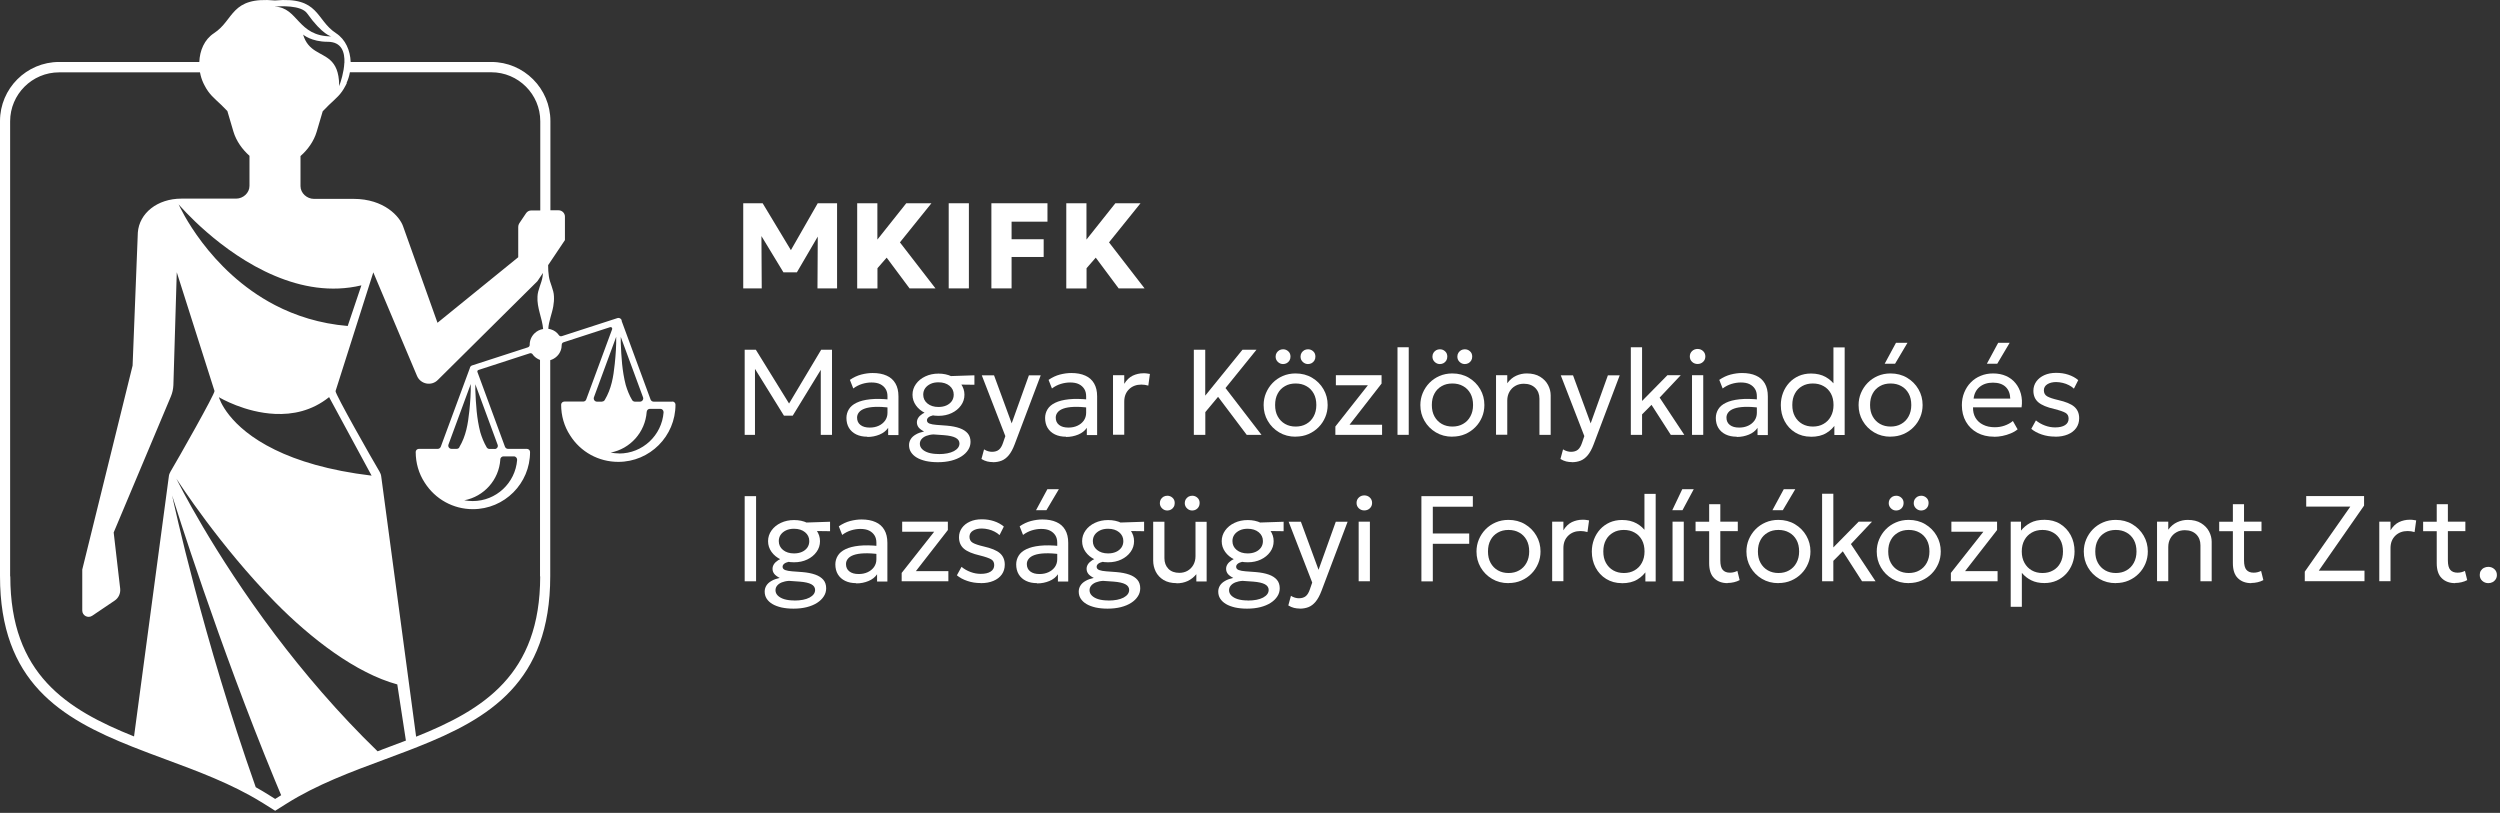 <svg width="652" height="212" viewBox="0 0 652 212" fill="none" xmlns="http://www.w3.org/2000/svg">
<rect x="0" y="0" width="652" height="212" fill="#333333" stroke="none"/>
<path d="M193.836 75.213V53.01H198.902L207.338 67.019H205.246L213.263 53.01H218.307V75.213H213.197L213.285 59.728L214.232 60.059L207.823 71.028H204.321L197.669 60.059L198.572 59.728L198.66 75.213H193.836Z" fill="white"/>
<path d="M223.555 75.213V53.01H228.819V62.482L236.352 53.01H242.916L234.7 63.209L243.973 75.213H237.211L231.242 67.195L228.841 69.949V75.235H223.577L223.555 75.213Z" fill="white"/>
<path d="M247.422 75.213V53.01H252.686V75.213H247.422Z" fill="white"/>
<path d="M258.555 75.213V53.01H273.18V57.812H263.819V62.394H272.189V67.019H263.819V75.213H258.555Z" fill="white"/>
<path d="M278.086 75.213V53.01H283.35V62.482L290.883 53.01H297.447L289.231 63.209L298.504 75.213H291.742L285.773 67.195L283.372 69.949V75.235H278.108L278.086 75.213Z" fill="white"/>
<path d="M194.211 113.406V91.204H197.118L206.37 106.182H205.224L214.167 91.204H216.986V113.406H214.057V95.257L214.673 95.455L206.744 108.406H204.453L196.436 95.455L196.898 95.257V113.406H194.211Z" fill="white"/>
<path d="M226.169 113.892C225.067 113.892 224.12 113.693 223.305 113.297C222.49 112.9 221.851 112.328 221.411 111.601C220.97 110.874 220.75 109.993 220.75 109.002C220.75 108.187 220.97 107.416 221.389 106.733C221.807 106.05 222.468 105.477 223.393 105.037C224.296 104.596 225.486 104.288 226.939 104.134C228.393 103.98 230.133 104.002 232.182 104.222L232.27 106.358C230.684 106.138 229.34 106.072 228.217 106.116C227.116 106.16 226.213 106.314 225.53 106.557C224.847 106.799 224.34 107.129 224.01 107.548C223.68 107.966 223.525 108.407 223.525 108.914C223.525 109.729 223.812 110.367 224.406 110.83C225.001 111.292 225.794 111.513 226.829 111.513C227.71 111.513 228.481 111.358 229.186 111.028C229.891 110.698 230.42 110.257 230.838 109.684C231.235 109.112 231.455 108.429 231.455 107.68V103.341C231.455 102.614 231.301 101.975 230.97 101.447C230.64 100.918 230.177 100.499 229.561 100.191C228.944 99.883 228.173 99.751 227.27 99.751C226.455 99.751 225.64 99.883 224.847 100.125C224.054 100.367 223.261 100.764 222.534 101.314L221.653 99.068C222.622 98.407 223.613 97.944 224.627 97.68C225.662 97.416 226.631 97.284 227.578 97.284C229.01 97.284 230.221 97.504 231.235 97.966C232.248 98.407 232.997 99.09 233.525 99.993C234.054 100.896 234.318 102.019 234.318 103.363V113.473H231.631V111.579C231.102 112.35 230.354 112.944 229.384 113.341C228.415 113.737 227.38 113.958 226.213 113.958L226.169 113.892Z" fill="white"/>
<path d="M244.589 120.543C243.422 120.543 242.386 120.433 241.461 120.235C240.536 120.014 239.743 119.728 239.083 119.332C238.422 118.935 237.937 118.473 237.585 117.922C237.232 117.371 237.078 116.755 237.078 116.072C237.078 115.521 237.232 114.992 237.519 114.53C237.805 114.067 238.246 113.649 238.84 113.318C239.413 112.966 240.14 112.724 240.999 112.525C240.382 112.217 239.897 111.865 239.589 111.49C239.281 111.094 239.127 110.653 239.127 110.147C239.127 109.706 239.259 109.31 239.501 108.935C239.743 108.561 240.118 108.23 240.58 107.922C241.043 107.614 241.594 107.371 242.232 107.173C242.871 106.975 243.576 106.843 244.347 106.799L245.052 108.164C244.369 108.164 243.796 108.23 243.29 108.34C242.805 108.451 242.409 108.627 242.144 108.847C241.88 109.067 241.748 109.332 241.748 109.618C241.748 110.014 241.968 110.301 242.431 110.477C242.871 110.631 243.488 110.763 244.237 110.807L246.902 111.006C248.223 111.116 249.347 111.336 250.272 111.666C251.197 111.997 251.902 112.459 252.386 113.032C252.871 113.605 253.113 114.354 253.113 115.235C253.113 115.984 252.915 116.688 252.497 117.327C252.078 117.988 251.505 118.539 250.757 119.023C250.008 119.508 249.105 119.882 248.069 120.147C247.034 120.411 245.867 120.543 244.589 120.543ZM244.743 108.451C243.466 108.451 242.32 108.208 241.307 107.724C240.294 107.239 239.479 106.578 238.884 105.741C238.29 104.904 237.981 103.979 237.981 102.944C237.981 101.909 238.29 100.984 238.884 100.147C239.479 99.31 240.294 98.649 241.329 98.164C242.364 97.68 243.488 97.437 244.765 97.437C246.043 97.437 247.188 97.68 248.201 98.164C249.215 98.649 250.03 99.31 250.624 100.147C251.219 100.984 251.527 101.909 251.527 102.944C251.527 103.979 251.219 104.926 250.624 105.741C250.03 106.578 249.215 107.239 248.201 107.724C247.188 108.208 246.043 108.451 244.765 108.451H244.743ZM244.809 118.429C246.483 118.429 247.805 118.164 248.774 117.658C249.743 117.129 250.228 116.468 250.228 115.653C250.228 115.036 249.898 114.53 249.237 114.177C248.576 113.825 247.585 113.605 246.241 113.495L243.422 113.296C242.673 113.34 242.056 113.495 241.527 113.693C240.999 113.913 240.602 114.199 240.316 114.552C240.03 114.904 239.897 115.301 239.897 115.741C239.897 116.27 240.096 116.733 240.492 117.129C240.889 117.525 241.461 117.856 242.188 118.076C242.915 118.296 243.796 118.407 244.809 118.407V118.429ZM244.743 106.138C245.536 106.138 246.219 106.006 246.814 105.741C247.409 105.477 247.871 105.103 248.223 104.618C248.554 104.133 248.73 103.583 248.73 102.922C248.73 101.975 248.356 101.204 247.629 100.609C246.902 100.014 245.933 99.706 244.743 99.706C243.972 99.706 243.268 99.838 242.673 100.125C242.078 100.411 241.616 100.785 241.285 101.248C240.955 101.711 240.779 102.283 240.779 102.922C240.779 103.869 241.153 104.64 241.88 105.235C242.607 105.829 243.576 106.138 244.743 106.138ZM247.188 100.257L246.109 98.142L254.127 97.878V100.345L247.188 100.257Z" fill="white"/>
<path d="M258.957 120.521C258.45 120.521 257.943 120.455 257.459 120.345C256.952 120.213 256.468 120.015 255.961 119.706L256.644 117.195C256.974 117.416 257.327 117.57 257.701 117.68C258.075 117.79 258.428 117.834 258.714 117.834C259.485 117.834 260.102 117.636 260.542 117.262C260.983 116.887 261.313 116.292 261.578 115.521L262.194 113.737L256.049 97.878H259.243L263.846 110.411L268.34 97.878H271.424L264.617 115.896C264.155 117.129 263.626 118.077 263.075 118.737C262.525 119.398 261.886 119.883 261.203 120.147C260.52 120.411 259.772 120.543 258.957 120.543V120.521Z" fill="white"/>
<path d="M277.981 113.892C276.88 113.892 275.933 113.693 275.118 113.297C274.303 112.9 273.664 112.328 273.223 111.601C272.783 110.874 272.562 109.993 272.562 109.002C272.562 108.187 272.783 107.416 273.201 106.733C273.62 106.05 274.281 105.477 275.206 105.037C276.109 104.596 277.298 104.288 278.752 104.134C280.206 103.98 281.946 104.002 283.994 104.222L284.082 106.358C282.496 106.138 281.153 106.072 280.029 106.116C278.928 106.16 278.025 106.314 277.342 106.557C276.659 106.799 276.153 107.129 275.822 107.548C275.492 107.966 275.338 108.407 275.338 108.914C275.338 109.729 275.624 110.367 276.219 110.83C276.814 111.292 277.607 111.513 278.642 111.513C279.523 111.513 280.294 111.358 280.999 111.028C281.703 110.698 282.232 110.257 282.651 109.684C283.047 109.112 283.267 108.429 283.267 107.68V103.341C283.267 102.614 283.113 101.975 282.783 101.447C282.452 100.918 281.99 100.499 281.373 100.191C280.756 99.883 279.985 99.751 279.082 99.751C278.267 99.751 277.452 99.883 276.659 100.125C275.866 100.367 275.074 100.764 274.347 101.314L273.466 99.068C274.435 98.407 275.426 97.944 276.439 97.68C277.474 97.416 278.444 97.284 279.391 97.284C280.822 97.284 282.034 97.504 283.047 97.966C284.06 98.407 284.809 99.09 285.338 99.993C285.866 100.896 286.131 102.019 286.131 103.363V113.473H283.444V111.579C282.915 112.35 282.166 112.944 281.197 113.341C280.228 113.737 279.192 113.958 278.025 113.958L277.981 113.892Z" fill="white"/>
<path d="M290.273 113.407V97.856H293.203V100.103C293.82 99.089 294.569 98.385 295.428 97.966C296.287 97.57 297.212 97.349 298.181 97.349C298.489 97.349 298.776 97.349 299.062 97.393C299.348 97.437 299.635 97.459 299.899 97.525L299.48 100.565C299.194 100.477 298.886 100.411 298.577 100.367C298.269 100.323 297.961 100.301 297.674 100.301C296.375 100.301 295.295 100.697 294.458 101.512C293.621 102.327 293.203 103.407 293.203 104.75V113.384H290.273V113.407Z" fill="white"/>
<path d="M311.352 113.406V91.204H314.325V103.186L324.039 91.204H327.695L319.611 101.204L328.995 113.406H325.14L317.673 103.494L314.347 107.481V113.406H311.374H311.352Z" fill="white"/>
<path d="M337.903 113.891C336.295 113.891 334.863 113.517 333.608 112.768C332.352 112.019 331.361 111.028 330.634 109.772C329.907 108.517 329.555 107.151 329.555 105.653C329.555 104.552 329.753 103.495 330.171 102.504C330.59 101.513 331.163 100.631 331.911 99.861C332.66 99.09 333.541 98.495 334.555 98.054C335.568 97.614 336.691 97.394 337.881 97.394C339.489 97.394 340.942 97.768 342.198 98.517C343.453 99.266 344.445 100.257 345.171 101.512C345.898 102.768 346.251 104.134 346.251 105.631C346.251 106.733 346.052 107.79 345.634 108.781C345.215 109.772 344.643 110.653 343.894 111.402C343.145 112.173 342.264 112.768 341.251 113.209C340.238 113.649 339.114 113.869 337.903 113.869V113.891ZM337.903 111.248C338.938 111.248 339.885 111.028 340.678 110.565C341.493 110.103 342.132 109.464 342.594 108.605C343.057 107.768 343.299 106.777 343.299 105.631C343.299 104.486 343.079 103.473 342.616 102.636C342.154 101.799 341.515 101.138 340.7 100.698C339.885 100.235 338.96 100.015 337.903 100.015C336.845 100.015 335.92 100.235 335.127 100.698C334.312 101.16 333.674 101.799 333.233 102.636C332.771 103.473 332.55 104.464 332.55 105.631C332.55 106.799 332.771 107.768 333.233 108.605C333.696 109.442 334.334 110.103 335.149 110.565C335.964 111.028 336.889 111.248 337.925 111.248H337.903ZM334.643 94.949C334.114 94.949 333.674 94.772 333.277 94.398C332.881 94.023 332.682 93.561 332.682 93.01C332.682 92.636 332.771 92.305 332.947 92.019C333.123 91.733 333.365 91.513 333.652 91.336C333.938 91.182 334.268 91.094 334.621 91.094C335.149 91.094 335.612 91.27 335.986 91.623C336.383 91.975 336.559 92.438 336.559 93.01C336.559 93.385 336.471 93.737 336.295 94.023C336.119 94.31 335.876 94.552 335.59 94.706C335.304 94.861 334.973 94.949 334.621 94.949H334.643ZM341.141 94.949C340.634 94.949 340.171 94.772 339.775 94.398C339.378 94.023 339.18 93.561 339.18 93.01C339.18 92.636 339.268 92.305 339.445 92.019C339.621 91.733 339.863 91.513 340.149 91.336C340.436 91.182 340.766 91.094 341.119 91.094C341.647 91.094 342.11 91.27 342.484 91.623C342.881 91.975 343.057 92.438 343.057 93.01C343.057 93.385 342.969 93.737 342.793 94.023C342.616 94.31 342.374 94.552 342.088 94.706C341.801 94.861 341.471 94.949 341.119 94.949H341.141Z" fill="white"/>
<path d="M348.264 113.406V111.226L356.744 100.477H348.396V97.856H360.313V100.036L351.965 110.763H360.445V113.406H348.242H348.264Z" fill="white"/>
<path d="M364.469 113.406V90.565H367.398V113.406H364.469Z" fill="white"/>
<path d="M378.778 113.891C377.17 113.891 375.738 113.517 374.483 112.768C373.227 112.019 372.236 111.028 371.509 109.772C370.782 108.517 370.43 107.151 370.43 105.653C370.43 104.552 370.628 103.495 371.046 102.504C371.465 101.513 372.038 100.631 372.786 99.861C373.535 99.09 374.416 98.495 375.43 98.054C376.443 97.614 377.566 97.394 378.756 97.394C380.364 97.394 381.817 97.768 383.073 98.517C384.328 99.266 385.32 100.257 386.046 101.512C386.773 102.768 387.126 104.134 387.126 105.631C387.126 106.733 386.927 107.79 386.509 108.781C386.09 109.772 385.518 110.653 384.769 111.402C384.02 112.173 383.139 112.768 382.126 113.209C381.113 113.649 379.989 113.869 378.778 113.869V113.891ZM378.778 111.248C379.813 111.248 380.76 111.028 381.553 110.565C382.368 110.103 383.007 109.464 383.469 108.605C383.932 107.768 384.174 106.777 384.174 105.631C384.174 104.486 383.954 103.473 383.491 102.636C383.029 101.799 382.39 101.138 381.575 100.698C380.76 100.235 379.835 100.015 378.778 100.015C377.72 100.015 376.795 100.235 376.002 100.698C375.187 101.16 374.549 101.799 374.108 102.636C373.646 103.473 373.425 104.464 373.425 105.631C373.425 106.799 373.646 107.768 374.108 108.605C374.571 109.442 375.209 110.103 376.024 110.565C376.839 111.028 377.764 111.248 378.8 111.248H378.778ZM375.54 94.949C375.011 94.949 374.571 94.772 374.174 94.398C373.778 94.023 373.579 93.561 373.579 93.01C373.579 92.636 373.668 92.305 373.844 92.019C374.02 91.733 374.262 91.513 374.549 91.336C374.835 91.182 375.165 91.094 375.518 91.094C376.046 91.094 376.509 91.27 376.883 91.623C377.28 91.975 377.456 92.438 377.456 93.01C377.456 93.385 377.368 93.737 377.192 94.023C377.016 94.31 376.773 94.552 376.487 94.706C376.201 94.861 375.87 94.949 375.518 94.949H375.54ZM382.038 94.949C381.531 94.949 381.068 94.772 380.672 94.398C380.275 94.023 380.077 93.561 380.077 93.01C380.077 92.636 380.165 92.305 380.342 92.019C380.518 91.733 380.76 91.513 381.046 91.336C381.333 91.182 381.663 91.094 382.016 91.094C382.544 91.094 383.007 91.27 383.381 91.623C383.778 91.975 383.954 92.438 383.954 93.01C383.954 93.385 383.866 93.737 383.69 94.023C383.513 94.31 383.271 94.552 382.985 94.706C382.698 94.861 382.368 94.949 382.016 94.949H382.038Z" fill="white"/>
<path d="M390.164 113.407V97.856H393.094V99.948C393.754 99.045 394.547 98.385 395.428 97.988C396.309 97.591 397.235 97.393 398.16 97.393C399.569 97.393 400.737 97.68 401.662 98.252C402.587 98.825 403.27 99.53 403.732 100.411C404.195 101.292 404.415 102.195 404.415 103.098V113.407H401.486V104.001C401.486 102.834 401.111 101.887 400.384 101.16C399.657 100.455 398.666 100.081 397.411 100.081C396.596 100.081 395.847 100.257 395.208 100.631C394.547 101.006 394.041 101.512 393.666 102.173C393.292 102.834 393.094 103.605 393.094 104.464V113.384H390.164V113.407Z" fill="white"/>
<path d="M409.957 120.521C409.45 120.521 408.943 120.455 408.459 120.345C407.952 120.213 407.468 120.015 406.961 119.706L407.644 117.195C407.974 117.416 408.327 117.57 408.701 117.68C409.075 117.79 409.428 117.834 409.714 117.834C410.485 117.834 411.102 117.636 411.542 117.262C411.983 116.887 412.313 116.292 412.578 115.521L413.194 113.737L407.049 97.878H410.243L414.846 110.411L419.34 97.878H422.424L415.617 115.896C415.155 117.129 414.626 118.077 414.075 118.737C413.525 119.398 412.886 119.883 412.203 120.147C411.52 120.411 410.772 120.543 409.957 120.543V120.521Z" fill="white"/>
<path d="M425.32 113.406V90.565H428.25V104.574L434.858 97.856H438.338L432.831 103.693L439.263 113.406H435.739L430.717 105.587L428.25 108.076V113.406H425.32Z" fill="white"/>
<path d="M442.73 94.927C442.179 94.927 441.694 94.75 441.298 94.376C440.901 94.001 440.703 93.539 440.703 92.966C440.703 92.394 440.901 91.931 441.298 91.556C441.694 91.182 442.179 91.006 442.73 91.006C443.28 91.006 443.765 91.182 444.161 91.556C444.558 91.931 444.756 92.394 444.756 92.966C444.756 93.539 444.558 94.001 444.161 94.376C443.765 94.75 443.28 94.927 442.73 94.927ZM441.276 113.407V97.856H444.205V113.407H441.276Z" fill="white"/>
<path d="M452.903 113.892C451.802 113.892 450.854 113.693 450.039 113.297C449.224 112.9 448.586 112.328 448.145 111.601C447.705 110.874 447.484 109.993 447.484 109.002C447.484 108.187 447.705 107.416 448.123 106.733C448.542 106.05 449.202 105.477 450.128 105.037C451.031 104.596 452.22 104.288 453.674 104.134C455.128 103.98 456.868 104.002 458.916 104.222L459.004 106.358C457.418 106.138 456.075 106.072 454.951 106.116C453.85 106.16 452.947 106.314 452.264 106.557C451.581 106.799 451.075 107.129 450.744 107.548C450.414 107.966 450.26 108.407 450.26 108.914C450.26 109.729 450.546 110.367 451.141 110.83C451.735 111.292 452.528 111.513 453.564 111.513C454.445 111.513 455.216 111.358 455.921 111.028C456.625 110.698 457.154 110.257 457.572 109.684C457.969 109.112 458.189 108.429 458.189 107.68V103.341C458.189 102.614 458.035 101.975 457.705 101.447C457.374 100.918 456.912 100.499 456.295 100.191C455.678 99.883 454.907 99.751 454.004 99.751C453.189 99.751 452.374 99.883 451.581 100.125C450.788 100.367 449.995 100.764 449.269 101.314L448.387 99.068C449.357 98.407 450.348 97.944 451.361 97.68C452.396 97.416 453.365 97.284 454.313 97.284C455.744 97.284 456.956 97.504 457.969 97.966C458.982 98.407 459.731 99.09 460.26 99.993C460.788 100.896 461.053 102.019 461.053 103.363V113.473H458.365V111.579C457.837 112.35 457.088 112.944 456.119 113.341C455.15 113.737 454.114 113.958 452.947 113.958L452.903 113.892Z" fill="white"/>
<path d="M472.257 113.891C470.715 113.891 469.371 113.516 468.182 112.79C466.993 112.063 466.089 111.072 465.429 109.838C464.768 108.605 464.438 107.195 464.438 105.653C464.438 104.508 464.636 103.45 465.01 102.459C465.385 101.468 465.935 100.587 466.618 99.838C467.301 99.089 468.138 98.495 469.107 98.054C470.076 97.635 471.134 97.415 472.301 97.415C473.799 97.415 475.076 97.724 476.134 98.318C477.191 98.913 478.072 99.728 478.755 100.741L478.16 101.402V90.609H481.089V113.45H478.402V109.794L478.821 110.455C478.226 111.446 477.389 112.283 476.332 112.922C475.275 113.583 473.909 113.913 472.257 113.913V113.891ZM472.786 111.248C473.821 111.248 474.768 111.028 475.561 110.565C476.376 110.102 477.015 109.464 477.477 108.605C477.94 107.768 478.182 106.776 478.182 105.631C478.182 104.486 477.962 103.472 477.499 102.635C477.037 101.798 476.398 101.138 475.583 100.697C474.768 100.235 473.843 100.014 472.786 100.014C471.728 100.014 470.803 100.235 470.01 100.697C469.195 101.16 468.556 101.798 468.116 102.635C467.653 103.472 467.433 104.464 467.433 105.631C467.433 106.798 467.653 107.768 468.116 108.605C468.578 109.442 469.217 110.102 470.032 110.565C470.847 111.028 471.772 111.248 472.808 111.248H472.786Z" fill="white"/>
<path d="M493.067 113.891C491.459 113.891 490.027 113.517 488.772 112.768C487.516 112.019 486.525 111.028 485.798 109.772C485.071 108.517 484.719 107.151 484.719 105.653C484.719 104.552 484.917 103.495 485.335 102.504C485.754 101.512 486.327 100.631 487.076 99.861C487.824 99.09 488.706 98.495 489.719 98.054C490.732 97.614 491.855 97.394 493.045 97.394C494.653 97.394 496.106 97.768 497.362 98.517C498.617 99.266 499.609 100.257 500.335 101.512C501.062 102.768 501.415 104.134 501.415 105.631C501.415 106.733 501.217 107.79 500.798 108.781C500.38 109.772 499.807 110.653 499.058 111.402C498.309 112.173 497.428 112.768 496.415 113.209C495.402 113.649 494.278 113.869 493.067 113.869V113.891ZM493.067 111.248C494.102 111.248 495.049 111.028 495.842 110.565C496.657 110.103 497.296 109.464 497.758 108.605C498.221 107.768 498.463 106.777 498.463 105.631C498.463 104.486 498.243 103.473 497.78 102.636C497.318 101.799 496.679 101.138 495.864 100.698C495.049 100.235 494.124 100.015 493.067 100.015C492.009 100.015 491.084 100.235 490.291 100.698C489.476 101.16 488.838 101.799 488.397 102.636C487.935 103.473 487.714 104.464 487.714 105.631C487.714 106.799 487.935 107.768 488.397 108.605C488.86 109.442 489.498 110.103 490.313 110.565C491.128 111.028 492.054 111.248 493.089 111.248H493.067ZM491.525 94.861L494.476 89.398H497.472L494.234 94.861H491.525Z" fill="white"/>
<path d="M520.026 113.891C518.374 113.891 516.921 113.539 515.665 112.856C514.41 112.173 513.418 111.204 512.714 109.971C512.009 108.737 511.656 107.305 511.656 105.675C511.656 104.486 511.854 103.385 512.273 102.372C512.691 101.358 513.242 100.477 513.991 99.728C514.718 98.98 515.577 98.407 516.568 98.01C517.559 97.592 518.639 97.394 519.806 97.394C521.062 97.394 522.185 97.614 523.176 98.054C524.167 98.495 524.982 99.112 525.643 99.927C526.304 100.72 526.766 101.667 527.053 102.724C527.339 103.803 527.405 104.971 527.229 106.226H514.564C514.542 107.261 514.74 108.164 515.203 108.957C515.665 109.728 516.326 110.345 517.185 110.764C518.044 111.204 519.079 111.424 520.247 111.424C521.106 111.424 521.965 111.292 522.78 111.006C523.595 110.72 524.343 110.323 524.96 109.794L526.194 111.975C525.687 112.394 525.092 112.746 524.388 113.032C523.705 113.319 522.978 113.539 522.229 113.693C521.48 113.847 520.753 113.913 520.048 113.913L520.026 113.891ZM514.696 103.957H524.277C524.233 102.636 523.837 101.623 523.066 100.896C522.295 100.169 521.194 99.794 519.762 99.794C518.33 99.794 517.207 100.169 516.304 100.896C515.401 101.623 514.872 102.658 514.718 103.957H514.696ZM518.176 94.861L521.128 89.398H524.123L520.885 94.861H518.176Z" fill="white"/>
<path d="M535.969 113.869C534.736 113.869 533.59 113.693 532.489 113.319C531.388 112.944 530.485 112.46 529.758 111.843L530.969 109.64C531.652 110.213 532.445 110.654 533.326 110.984C534.207 111.314 535.088 111.469 535.991 111.469C537.093 111.469 537.952 111.27 538.568 110.874C539.185 110.477 539.494 109.905 539.494 109.178C539.494 108.495 539.229 107.988 538.701 107.68C538.172 107.372 537.181 107.019 535.749 106.667C533.855 106.226 532.467 105.654 531.608 104.927C530.749 104.2 530.308 103.187 530.308 101.909C530.308 101.006 530.573 100.191 531.079 99.486C531.586 98.781 532.291 98.231 533.172 97.834C534.053 97.438 535.066 97.24 536.234 97.24C537.401 97.24 538.436 97.394 539.427 97.724C540.419 98.055 541.278 98.517 542.005 99.134L540.881 101.358C540.507 101.006 540.066 100.698 539.582 100.455C539.075 100.191 538.546 99.993 537.974 99.861C537.401 99.728 536.828 99.64 536.256 99.64C535.309 99.64 534.538 99.839 533.943 100.213C533.348 100.588 533.04 101.116 533.04 101.799C533.04 102.482 533.326 103.032 533.899 103.363C534.471 103.693 535.441 104.024 536.784 104.332C538.723 104.773 540.132 105.345 540.969 106.072C541.806 106.799 542.247 107.79 542.247 109.068C542.247 110.059 541.982 110.896 541.476 111.623C540.947 112.35 540.242 112.9 539.295 113.297C538.348 113.693 537.269 113.891 536.035 113.891L535.969 113.869Z" fill="white"/>
<path d="M194.211 151.601V129.398H197.185V151.601H194.211Z" fill="white"/>
<path d="M206.941 158.737C205.773 158.737 204.738 158.626 203.813 158.428C202.888 158.208 202.095 157.922 201.434 157.525C200.773 157.129 200.289 156.666 199.936 156.115C199.584 155.565 199.43 154.948 199.43 154.265C199.43 153.715 199.584 153.186 199.87 152.723C200.157 152.261 200.597 151.842 201.192 151.512C201.764 151.159 202.491 150.917 203.35 150.719C202.734 150.411 202.249 150.058 201.941 149.684C201.632 149.287 201.478 148.847 201.478 148.34C201.478 147.9 201.61 147.503 201.853 147.129C202.095 146.754 202.469 146.424 202.932 146.115C203.394 145.807 203.945 145.565 204.584 145.367C205.223 145.168 205.927 145.036 206.698 144.992L207.403 146.358C206.72 146.358 206.148 146.424 205.641 146.534C205.157 146.644 204.76 146.82 204.496 147.041C204.231 147.261 204.099 147.525 204.099 147.811C204.099 148.208 204.32 148.494 204.782 148.671C205.223 148.825 205.839 148.957 206.588 149.001L209.253 149.199C210.575 149.309 211.698 149.53 212.624 149.86C213.549 150.19 214.253 150.653 214.738 151.226C215.223 151.798 215.465 152.547 215.465 153.428C215.465 154.177 215.267 154.882 214.848 155.521C214.43 156.182 213.857 156.732 213.108 157.217C212.359 157.701 211.456 158.076 210.421 158.34C209.386 158.604 208.218 158.737 206.941 158.737ZM207.073 146.644C205.795 146.644 204.65 146.402 203.637 145.917C202.624 145.433 201.809 144.772 201.214 143.935C200.619 143.098 200.311 142.173 200.311 141.137C200.311 140.102 200.619 139.177 201.214 138.34C201.809 137.503 202.624 136.842 203.659 136.358C204.694 135.873 205.817 135.631 207.095 135.631C208.372 135.631 209.518 135.873 210.531 136.358C211.544 136.842 212.359 137.503 212.954 138.34C213.549 139.177 213.857 140.102 213.857 141.137C213.857 142.173 213.549 143.12 212.954 143.935C212.359 144.772 211.544 145.433 210.531 145.917C209.518 146.402 208.372 146.644 207.095 146.644H207.073ZM207.161 156.622C208.835 156.622 210.157 156.358 211.126 155.851C212.095 155.322 212.579 154.662 212.579 153.847C212.579 153.23 212.249 152.723 211.588 152.371C210.927 152.019 209.936 151.798 208.593 151.688L205.773 151.49C205.024 151.534 204.408 151.688 203.879 151.886C203.35 152.107 202.954 152.393 202.668 152.745C202.381 153.098 202.249 153.494 202.249 153.935C202.249 154.463 202.447 154.926 202.844 155.322C203.24 155.719 203.813 156.049 204.54 156.27C205.267 156.49 206.148 156.6 207.161 156.6V156.622ZM207.073 144.331C207.866 144.331 208.549 144.199 209.143 143.935C209.738 143.67 210.201 143.296 210.553 142.811C210.883 142.327 211.06 141.776 211.06 141.115C211.06 140.168 210.685 139.397 209.958 138.803C209.231 138.208 208.262 137.9 207.073 137.9C206.302 137.9 205.597 138.032 205.002 138.318C204.408 138.604 203.945 138.979 203.615 139.441C203.284 139.904 203.108 140.477 203.108 141.115C203.108 142.063 203.483 142.833 204.209 143.428C204.936 144.023 205.905 144.331 207.073 144.331ZM209.54 138.45L208.461 136.336L216.478 136.071V138.538L209.54 138.45Z" fill="white"/>
<path d="M223.278 152.085C222.177 152.085 221.229 151.887 220.414 151.49C219.599 151.094 218.961 150.521 218.52 149.794C218.08 149.067 217.859 148.186 217.859 147.195C217.859 146.38 218.08 145.609 218.498 144.926C218.917 144.244 219.577 143.671 220.503 143.23C221.406 142.79 222.595 142.481 224.049 142.327C225.503 142.173 227.243 142.195 229.291 142.415L229.379 144.552C227.793 144.332 226.45 144.266 225.326 144.31C224.225 144.354 223.322 144.508 222.639 144.75C221.956 144.992 221.45 145.323 221.119 145.741C220.789 146.16 220.635 146.6 220.635 147.107C220.635 147.922 220.921 148.561 221.516 149.023C222.11 149.486 222.903 149.706 223.939 149.706C224.82 149.706 225.591 149.552 226.295 149.222C227 148.891 227.529 148.451 227.947 147.878C228.344 147.305 228.564 146.622 228.564 145.874V141.534C228.564 140.807 228.41 140.169 228.08 139.64C227.749 139.111 227.287 138.693 226.67 138.385C226.053 138.076 225.282 137.944 224.379 137.944C223.564 137.944 222.749 138.076 221.956 138.318C221.163 138.561 220.37 138.957 219.644 139.508L218.762 137.261C219.732 136.6 220.723 136.138 221.736 135.874C222.771 135.609 223.74 135.477 224.688 135.477C226.119 135.477 227.331 135.697 228.344 136.16C229.357 136.6 230.106 137.283 230.635 138.186C231.163 139.089 231.428 140.213 231.428 141.556V151.666H228.74V149.772C228.212 150.543 227.463 151.138 226.494 151.534C225.525 151.931 224.489 152.151 223.322 152.151L223.278 152.085Z" fill="white"/>
<path d="M235.155 151.601V149.42L243.635 138.671H235.287V136.05H247.203V138.231L238.855 148.957H247.335V151.601H235.133H235.155Z" fill="white"/>
<path d="M255.766 152.063C254.533 152.063 253.387 151.887 252.286 151.512C251.185 151.138 250.282 150.653 249.555 150.037L250.766 147.834C251.449 148.407 252.242 148.847 253.123 149.177C254.004 149.508 254.885 149.662 255.788 149.662C256.889 149.662 257.749 149.464 258.365 149.067C258.982 148.671 259.29 148.098 259.29 147.371C259.29 146.688 259.026 146.182 258.497 145.874C257.969 145.565 256.978 145.213 255.546 144.86C253.652 144.42 252.264 143.847 251.405 143.12C250.546 142.393 250.105 141.38 250.105 140.103C250.105 139.2 250.37 138.385 250.876 137.68C251.383 136.975 252.088 136.424 252.969 136.028C253.85 135.631 254.863 135.433 256.03 135.433C257.198 135.433 258.233 135.587 259.224 135.918C260.215 136.248 261.075 136.711 261.801 137.327L260.678 139.552C260.304 139.2 259.863 138.891 259.378 138.649C258.872 138.385 258.343 138.186 257.771 138.054C257.198 137.922 256.625 137.834 256.053 137.834C255.105 137.834 254.334 138.032 253.74 138.407C253.145 138.781 252.837 139.31 252.837 139.992C252.837 140.675 253.123 141.226 253.696 141.556C254.268 141.887 255.238 142.217 256.581 142.525C258.519 142.966 259.929 143.539 260.766 144.266C261.603 144.992 262.044 145.984 262.044 147.261C262.044 148.252 261.779 149.089 261.273 149.816C260.744 150.543 260.039 151.094 259.092 151.49C258.145 151.887 257.066 152.085 255.832 152.085L255.766 152.063Z" fill="white"/>
<path d="M270.442 152.085C269.341 152.085 268.393 151.887 267.579 151.49C266.764 151.094 266.125 150.521 265.684 149.794C265.244 149.067 265.023 148.186 265.023 147.195C265.023 146.38 265.244 145.609 265.662 144.926C266.081 144.243 266.741 143.671 267.667 143.23C268.57 142.79 269.759 142.481 271.213 142.327C272.667 142.173 274.407 142.195 276.455 142.415L276.543 144.552C274.957 144.332 273.614 144.265 272.49 144.309C271.389 144.354 270.486 144.508 269.803 144.75C269.12 144.992 268.614 145.323 268.283 145.741C267.953 146.16 267.799 146.6 267.799 147.107C267.799 147.922 268.085 148.561 268.68 149.023C269.275 149.486 270.067 149.706 271.103 149.706C271.984 149.706 272.755 149.552 273.46 149.221C274.164 148.891 274.693 148.45 275.112 147.878C275.508 147.305 275.728 146.622 275.728 145.873V141.534C275.728 140.807 275.574 140.169 275.244 139.64C274.913 139.111 274.451 138.693 273.834 138.384C273.217 138.076 272.446 137.944 271.543 137.944C270.728 137.944 269.913 138.076 269.12 138.318C268.327 138.561 267.534 138.957 266.808 139.508L265.927 137.261C266.896 136.6 267.887 136.138 268.9 135.873C269.935 135.609 270.905 135.477 271.852 135.477C273.283 135.477 274.495 135.697 275.508 136.16C276.521 136.6 277.27 137.283 277.799 138.186C278.327 139.089 278.592 140.213 278.592 141.556V151.666H275.905V149.772C275.376 150.543 274.627 151.138 273.658 151.534C272.689 151.931 271.653 152.151 270.486 152.151L270.442 152.085ZM270.2 133.054L273.151 127.591H276.147L272.909 133.054H270.2Z" fill="white"/>
<path d="M288.847 158.737C287.68 158.737 286.644 158.626 285.719 158.428C284.794 158.208 284.001 157.922 283.34 157.525C282.68 157.129 282.195 156.666 281.843 156.115C281.49 155.565 281.336 154.948 281.336 154.265C281.336 153.715 281.49 153.186 281.776 152.723C282.063 152.261 282.503 151.842 283.098 151.512C283.671 151.159 284.398 150.917 285.257 150.719C284.64 150.411 284.155 150.058 283.847 149.684C283.539 149.287 283.384 148.847 283.384 148.34C283.384 147.9 283.517 147.503 283.759 147.129C284.001 146.754 284.376 146.424 284.838 146.115C285.301 145.807 285.851 145.565 286.49 145.367C287.129 145.168 287.834 145.036 288.605 144.992L289.309 146.358C288.627 146.358 288.054 146.424 287.547 146.534C287.063 146.644 286.666 146.82 286.402 147.041C286.138 147.261 286.006 147.525 286.006 147.811C286.006 148.208 286.226 148.494 286.688 148.671C287.129 148.825 287.746 148.957 288.495 149.001L291.16 149.199C292.481 149.309 293.605 149.53 294.53 149.86C295.455 150.19 296.16 150.653 296.644 151.226C297.129 151.798 297.371 152.547 297.371 153.428C297.371 154.177 297.173 154.882 296.754 155.521C296.336 156.182 295.763 156.732 295.014 157.217C294.265 157.701 293.362 158.076 292.327 158.34C291.292 158.604 290.124 158.737 288.847 158.737ZM288.979 146.644C287.702 146.644 286.556 146.402 285.543 145.917C284.53 145.433 283.715 144.772 283.12 143.935C282.525 143.098 282.217 142.173 282.217 141.137C282.217 140.102 282.525 139.177 283.12 138.34C283.715 137.503 284.53 136.842 285.565 136.358C286.6 135.873 287.724 135.631 289.001 135.631C290.279 135.631 291.424 135.873 292.437 136.358C293.45 136.842 294.265 137.503 294.86 138.34C295.455 139.177 295.763 140.102 295.763 141.137C295.763 142.173 295.455 143.12 294.86 143.935C294.265 144.772 293.45 145.433 292.437 145.917C291.424 146.402 290.279 146.644 289.001 146.644H288.979ZM289.067 156.622C290.741 156.622 292.063 156.358 293.032 155.851C294.001 155.322 294.486 154.662 294.486 153.847C294.486 153.23 294.155 152.723 293.495 152.371C292.834 152.019 291.843 151.798 290.499 151.688L287.68 151.49C286.931 151.534 286.314 151.688 285.785 151.886C285.257 152.107 284.86 152.393 284.574 152.745C284.287 153.098 284.155 153.494 284.155 153.935C284.155 154.463 284.354 154.926 284.75 155.322C285.147 155.719 285.719 156.049 286.446 156.27C287.173 156.49 288.054 156.6 289.067 156.6V156.622ZM288.979 144.331C289.772 144.331 290.455 144.199 291.05 143.935C291.644 143.67 292.107 143.296 292.459 142.811C292.79 142.327 292.966 141.776 292.966 141.115C292.966 140.168 292.591 139.397 291.865 138.803C291.138 138.208 290.169 137.9 288.979 137.9C288.208 137.9 287.503 138.032 286.909 138.318C286.314 138.604 285.851 138.979 285.521 139.441C285.191 139.904 285.014 140.477 285.014 141.115C285.014 142.063 285.389 142.833 286.116 143.428C286.843 144.023 287.812 144.331 288.979 144.331ZM291.446 138.45L290.367 136.336L298.384 136.071V138.538L291.446 138.45Z" fill="white"/>
<path d="M306.873 152.085C305.486 152.085 304.34 151.798 303.437 151.248C302.534 150.697 301.851 149.948 301.411 149.067C300.97 148.164 300.75 147.217 300.75 146.182V136.072H303.68V145.565C303.68 146.71 304.032 147.635 304.715 148.34C305.398 149.045 306.367 149.398 307.578 149.398C308.349 149.398 309.076 149.221 309.693 148.869C310.309 148.517 310.838 148.01 311.213 147.349C311.587 146.688 311.785 145.939 311.785 145.08V136.094H314.693V151.644H312.006V149.75C311.367 150.521 310.618 151.116 309.737 151.534C308.878 151.931 307.909 152.129 306.851 152.129L306.873 152.085ZM304.45 133.142C303.922 133.142 303.481 132.966 303.085 132.591C302.688 132.217 302.49 131.754 302.49 131.204C302.49 130.829 302.578 130.499 302.754 130.213C302.931 129.926 303.173 129.706 303.459 129.53C303.746 129.376 304.076 129.287 304.428 129.287C304.957 129.287 305.42 129.464 305.794 129.816C306.191 130.169 306.367 130.631 306.367 131.204C306.367 131.578 306.279 131.931 306.102 132.217C305.926 132.503 305.684 132.746 305.398 132.9C305.111 133.054 304.781 133.142 304.428 133.142H304.45ZM310.948 133.142C310.42 133.142 309.979 132.966 309.583 132.591C309.186 132.217 308.988 131.754 308.988 131.204C308.988 130.829 309.076 130.499 309.252 130.213C309.428 129.926 309.671 129.706 309.957 129.53C310.243 129.376 310.574 129.287 310.926 129.287C311.455 129.287 311.917 129.464 312.292 129.816C312.688 130.169 312.865 130.631 312.865 131.204C312.865 131.578 312.776 131.931 312.6 132.217C312.424 132.503 312.182 132.746 311.895 132.9C311.609 133.054 311.279 133.142 310.926 133.142H310.948Z" fill="white"/>
<path d="M325.23 158.737C324.062 158.737 323.027 158.626 322.102 158.428C321.177 158.208 320.384 157.922 319.723 157.525C319.062 157.129 318.578 156.666 318.225 156.115C317.873 155.565 317.719 154.948 317.719 154.265C317.719 153.715 317.873 153.186 318.159 152.723C318.446 152.261 318.886 151.842 319.481 151.512C320.054 151.159 320.78 150.917 321.639 150.719C321.023 150.411 320.538 150.058 320.23 149.684C319.921 149.287 319.767 148.847 319.767 148.34C319.767 147.9 319.899 147.503 320.142 147.129C320.384 146.754 320.758 146.424 321.221 146.115C321.684 145.807 322.234 145.565 322.873 145.367C323.512 145.168 324.217 145.036 324.987 144.992L325.692 146.358C325.01 146.358 324.437 146.424 323.93 146.534C323.446 146.644 323.049 146.82 322.785 147.041C322.521 147.261 322.388 147.525 322.388 147.811C322.388 148.208 322.609 148.494 323.071 148.671C323.512 148.825 324.128 148.957 324.877 149.001L327.543 149.199C328.864 149.309 329.987 149.53 330.913 149.86C331.838 150.19 332.543 150.653 333.027 151.226C333.512 151.798 333.754 152.547 333.754 153.428C333.754 154.177 333.556 154.882 333.137 155.521C332.719 156.182 332.146 156.732 331.397 157.217C330.648 157.701 329.745 158.076 328.71 158.34C327.675 158.604 326.507 158.737 325.23 158.737ZM325.384 146.644C324.106 146.644 322.961 146.402 321.948 145.917C320.935 145.433 320.12 144.772 319.525 143.935C318.93 143.098 318.622 142.173 318.622 141.137C318.622 140.102 318.93 139.177 319.525 138.34C320.12 137.503 320.935 136.842 321.97 136.358C323.005 135.873 324.128 135.631 325.406 135.631C326.684 135.631 327.829 135.873 328.842 136.358C329.855 136.842 330.67 137.503 331.265 138.34C331.86 139.177 332.168 140.102 332.168 141.137C332.168 142.173 331.86 143.12 331.265 143.935C330.67 144.772 329.855 145.433 328.842 145.917C327.829 146.402 326.684 146.644 325.406 146.644H325.384ZM325.45 156.622C327.124 156.622 328.446 156.358 329.415 155.851C330.384 155.322 330.869 154.662 330.869 153.847C330.869 153.23 330.538 152.723 329.877 152.371C329.217 152.019 328.225 151.798 326.882 151.688L324.062 151.49C323.313 151.534 322.697 151.688 322.168 151.886C321.639 152.107 321.243 152.393 320.957 152.745C320.67 153.098 320.538 153.494 320.538 153.935C320.538 154.463 320.736 154.926 321.133 155.322C321.529 155.719 322.102 156.049 322.829 156.27C323.556 156.49 324.437 156.6 325.45 156.6V156.622ZM325.384 144.331C326.177 144.331 326.86 144.199 327.454 143.935C328.049 143.67 328.512 143.296 328.864 142.811C329.195 142.327 329.371 141.776 329.371 141.115C329.371 140.168 328.996 139.397 328.269 138.803C327.543 138.208 326.573 137.9 325.384 137.9C324.613 137.9 323.908 138.032 323.313 138.318C322.719 138.604 322.256 138.979 321.926 139.441C321.595 139.904 321.419 140.477 321.419 141.115C321.419 142.063 321.794 142.833 322.521 143.428C323.247 144.023 324.217 144.331 325.384 144.331ZM327.829 138.45L326.75 136.336L334.767 136.071V138.538L327.829 138.45Z" fill="white"/>
<path d="M338.988 158.715C338.481 158.715 337.975 158.649 337.49 158.539C336.983 158.407 336.499 158.208 335.992 157.9L336.675 155.389C337.005 155.609 337.358 155.764 337.732 155.874C338.107 155.984 338.459 156.028 338.745 156.028C339.516 156.028 340.133 155.83 340.574 155.455C341.014 155.081 341.345 154.486 341.609 153.715L342.226 151.931L336.08 136.072H339.274L343.878 148.605L348.371 136.072H351.455L344.649 154.09C344.186 155.323 343.657 156.27 343.107 156.931C342.556 157.592 341.917 158.076 341.234 158.341C340.552 158.605 339.803 158.737 338.988 158.737V158.715Z" fill="white"/>
<path d="M355.815 133.12C355.265 133.12 354.78 132.944 354.384 132.569C353.987 132.195 353.789 131.732 353.789 131.16C353.789 130.587 353.987 130.124 354.384 129.75C354.78 129.376 355.265 129.199 355.815 129.199C356.366 129.199 356.851 129.376 357.247 129.75C357.644 130.124 357.842 130.587 357.842 131.16C357.842 131.732 357.644 132.195 357.247 132.569C356.851 132.944 356.366 133.12 355.815 133.12ZM354.34 151.6V136.05H357.269V151.6H354.34Z" fill="white"/>
<path d="M370.703 151.601V129.398H384.117V132.152H373.677V139.134H383.17V141.821H373.677V151.623H370.703V151.601Z" fill="white"/>
<path d="M393.418 152.086C391.81 152.086 390.379 151.711 389.123 150.962C387.868 150.213 386.876 149.222 386.15 147.967C385.423 146.711 385.07 145.346 385.07 143.848C385.07 142.746 385.269 141.689 385.687 140.698C386.106 139.707 386.678 138.826 387.427 138.055C388.176 137.284 389.057 136.689 390.07 136.249C391.084 135.808 392.207 135.588 393.396 135.588C395.004 135.588 396.458 135.962 397.713 136.711C398.969 137.46 399.96 138.451 400.687 139.707C401.414 140.962 401.766 142.328 401.766 143.826C401.766 144.927 401.568 145.984 401.15 146.976C400.731 147.967 400.158 148.848 399.41 149.597C398.661 150.368 397.78 150.962 396.766 151.403C395.753 151.843 394.63 152.064 393.418 152.064V152.086ZM393.418 149.443C394.454 149.443 395.401 149.222 396.194 148.76C397.009 148.297 397.647 147.658 398.11 146.799C398.573 145.962 398.815 144.971 398.815 143.826C398.815 142.68 398.595 141.667 398.132 140.83C397.669 139.993 397.031 139.332 396.216 138.892C395.401 138.429 394.476 138.209 393.418 138.209C392.361 138.209 391.436 138.429 390.643 138.892C389.828 139.354 389.189 139.993 388.749 140.83C388.286 141.667 388.066 142.658 388.066 143.826C388.066 144.993 388.286 145.962 388.749 146.799C389.211 147.636 389.85 148.297 390.665 148.76C391.48 149.222 392.405 149.443 393.44 149.443H393.418Z" fill="white"/>
<path d="M404.805 151.601V136.05H407.734V138.297C408.351 137.284 409.1 136.579 409.959 136.161C410.818 135.764 411.743 135.544 412.712 135.544C413.021 135.544 413.307 135.544 413.593 135.588C413.88 135.632 414.166 135.654 414.43 135.72L414.012 138.76C413.725 138.672 413.417 138.605 413.109 138.561C412.8 138.517 412.492 138.495 412.206 138.495C410.906 138.495 409.827 138.892 408.99 139.707C408.153 140.522 407.734 141.601 407.734 142.945V151.579H404.805V151.601Z" fill="white"/>
<path d="M422.968 152.086C421.426 152.086 420.082 151.711 418.893 150.984C417.703 150.257 416.8 149.266 416.14 148.033C415.479 146.799 415.148 145.389 415.148 143.848C415.148 142.702 415.347 141.645 415.721 140.654C416.096 139.663 416.646 138.782 417.329 138.033C418.012 137.284 418.849 136.689 419.818 136.249C420.787 135.83 421.844 135.61 423.012 135.61C424.51 135.61 425.787 135.918 426.844 136.513C427.902 137.108 428.783 137.923 429.466 138.936L428.871 139.597V128.804H431.8V151.645H429.113V147.989L429.532 148.649C428.937 149.641 428.1 150.478 427.043 151.116C425.985 151.777 424.62 152.108 422.968 152.108V152.086ZM423.496 149.442C424.532 149.442 425.479 149.222 426.272 148.76C427.087 148.297 427.726 147.658 428.188 146.799C428.651 145.962 428.893 144.971 428.893 143.826C428.893 142.68 428.673 141.667 428.21 140.83C427.748 139.993 427.109 139.332 426.294 138.892C425.479 138.429 424.554 138.209 423.496 138.209C422.439 138.209 421.514 138.429 420.721 138.892C419.906 139.354 419.267 139.993 418.827 140.83C418.364 141.667 418.144 142.658 418.144 143.826C418.144 144.993 418.364 145.962 418.827 146.799C419.289 147.636 419.928 148.297 420.743 148.76C421.558 149.222 422.483 149.442 423.518 149.442H423.496Z" fill="white"/>
<path d="M436.131 133.054L438.731 127.591H441.726L438.797 133.054H436.109H436.131ZM436.197 151.6V136.05H439.127V151.6H436.197Z" fill="white"/>
<path d="M442.203 138.539V136.072H446.19V138.539H442.203ZM450.573 152.085C449.119 152.085 447.952 151.666 447.071 150.807C446.19 149.97 445.749 148.649 445.749 146.887V131.49H448.657V136.05H453.216V138.517H448.657V146.138C448.657 147.327 448.877 148.164 449.296 148.627C449.714 149.111 450.353 149.354 451.168 149.354C451.542 149.354 451.895 149.31 452.225 149.222C452.556 149.133 452.842 149.023 453.106 148.891L453.701 151.292C453.26 151.534 452.776 151.71 452.225 151.843C451.674 151.975 451.124 152.041 450.551 152.041L450.573 152.085Z" fill="white"/>
<path d="M463.817 152.085C462.209 152.085 460.777 151.71 459.522 150.961C458.266 150.213 457.275 149.221 456.548 147.966C455.821 146.71 455.469 145.345 455.469 143.847C455.469 142.746 455.667 141.688 456.085 140.697C456.504 139.706 457.077 138.825 457.826 138.054C458.574 137.283 459.456 136.688 460.469 136.248C461.482 135.807 462.605 135.587 463.795 135.587C465.403 135.587 466.856 135.961 468.112 136.71C469.367 137.459 470.359 138.45 471.085 139.706C471.812 140.961 472.165 142.327 472.165 143.825C472.165 144.926 471.967 145.983 471.548 146.975C471.13 147.966 470.557 148.847 469.808 149.596C469.059 150.367 468.178 150.961 467.165 151.402C466.152 151.843 465.028 152.063 463.817 152.063V152.085ZM463.817 149.442C464.852 149.442 465.799 149.221 466.592 148.759C467.407 148.296 468.046 147.658 468.508 146.798C468.971 145.961 469.213 144.97 469.213 143.825C469.213 142.68 468.993 141.666 468.53 140.829C468.068 139.992 467.429 139.332 466.614 138.891C465.799 138.428 464.874 138.208 463.817 138.208C462.759 138.208 461.834 138.428 461.041 138.891C460.226 139.354 459.588 139.992 459.147 140.829C458.685 141.666 458.464 142.657 458.464 143.825C458.464 144.992 458.685 145.961 459.147 146.798C459.61 147.635 460.248 148.296 461.063 148.759C461.878 149.221 462.804 149.442 463.839 149.442H463.817ZM462.253 133.054L465.204 127.591H468.2L464.962 133.054H462.253Z" fill="white"/>
<path d="M475.203 151.601V128.759H478.133V142.768L484.741 136.05H488.221L482.714 141.887L489.146 151.601H485.622L480.6 143.781L478.133 146.27V151.601H475.203Z" fill="white"/>
<path d="M497.801 152.085C496.193 152.085 494.761 151.71 493.506 150.961C492.25 150.213 491.259 149.221 490.532 147.966C489.806 146.71 489.453 145.345 489.453 143.847C489.453 142.746 489.651 141.688 490.07 140.697C490.488 139.706 491.061 138.825 491.81 138.054C492.559 137.283 493.44 136.688 494.453 136.248C495.466 135.807 496.59 135.587 497.779 135.587C499.387 135.587 500.841 135.961 502.096 136.71C503.352 137.459 504.343 138.45 505.07 139.706C505.797 140.961 506.149 142.327 506.149 143.825C506.149 144.926 505.951 145.984 505.532 146.975C505.114 147.966 504.541 148.847 503.792 149.596C503.043 150.367 502.162 150.961 501.149 151.402C500.136 151.843 499.013 152.063 497.801 152.063V152.085ZM497.801 149.442C498.836 149.442 499.784 149.221 500.576 148.759C501.391 148.296 502.03 147.658 502.493 146.798C502.955 145.961 503.198 144.97 503.198 143.825C503.198 142.68 502.977 141.666 502.515 140.829C502.052 139.992 501.413 139.332 500.598 138.891C499.784 138.428 498.858 138.208 497.801 138.208C496.744 138.208 495.819 138.428 495.026 138.891C494.211 139.354 493.572 139.992 493.132 140.829C492.669 141.666 492.449 142.658 492.449 143.825C492.449 144.992 492.669 145.961 493.132 146.798C493.594 147.636 494.233 148.296 495.048 148.759C495.863 149.221 496.788 149.442 497.823 149.442H497.801ZM494.541 133.142C494.013 133.142 493.572 132.966 493.176 132.591C492.779 132.217 492.581 131.754 492.581 131.204C492.581 130.829 492.669 130.499 492.845 130.213C493.021 129.926 493.264 129.706 493.55 129.53C493.836 129.376 494.167 129.287 494.519 129.287C495.048 129.287 495.51 129.464 495.885 129.816C496.281 130.169 496.458 130.631 496.458 131.204C496.458 131.578 496.369 131.931 496.193 132.217C496.017 132.503 495.775 132.746 495.488 132.9C495.202 133.054 494.872 133.142 494.519 133.142H494.541ZM501.061 133.142C500.554 133.142 500.092 132.966 499.695 132.591C499.299 132.217 499.101 131.754 499.101 131.204C499.101 130.829 499.189 130.499 499.365 130.213C499.541 129.926 499.784 129.706 500.07 129.53C500.356 129.376 500.687 129.287 501.039 129.287C501.568 129.287 502.03 129.464 502.405 129.816C502.801 130.169 502.977 130.631 502.977 131.204C502.977 131.578 502.889 131.931 502.713 132.217C502.537 132.503 502.295 132.746 502.008 132.9C501.722 133.054 501.391 133.142 501.039 133.142H501.061Z" fill="white"/>
<path d="M508.788 151.601V149.42L517.268 138.671H508.92V136.05H520.836V138.231L512.488 148.958H520.968V151.601H508.766H508.788Z" fill="white"/>
<path d="M524.391 158.253V136.05H527.078V138.385C527.717 137.57 528.532 136.887 529.523 136.358C530.514 135.83 531.725 135.565 533.223 135.565C534.721 135.565 536.131 135.918 537.298 136.645C538.465 137.371 539.391 138.363 540.051 139.596C540.712 140.83 541.043 142.239 541.043 143.803C541.043 144.927 540.844 146.006 540.47 146.997C540.095 147.988 539.567 148.869 538.862 149.64C538.157 150.389 537.342 150.984 536.373 151.424C535.426 151.843 534.347 152.063 533.179 152.063C531.858 152.063 530.712 151.821 529.743 151.336C528.774 150.852 527.937 150.191 527.298 149.398V158.253H524.391ZM532.673 149.442C533.708 149.442 534.655 149.222 535.448 148.759C536.263 148.297 536.902 147.658 537.342 146.799C537.805 145.962 538.025 144.971 538.025 143.825C538.025 142.68 537.805 141.667 537.342 140.83C536.88 139.993 536.241 139.332 535.448 138.891C534.633 138.429 533.708 138.208 532.673 138.208C531.637 138.208 530.69 138.429 529.897 138.891C529.082 139.354 528.443 139.993 527.981 140.83C527.518 141.667 527.276 142.658 527.276 143.825C527.276 144.993 527.518 145.962 527.981 146.799C528.443 147.636 529.082 148.297 529.897 148.759C530.712 149.222 531.637 149.442 532.673 149.442Z" fill="white"/>
<path d="M551.801 152.086C550.193 152.086 548.762 151.711 547.506 150.962C546.251 150.213 545.259 149.222 544.532 147.967C543.806 146.711 543.453 145.346 543.453 143.848C543.453 142.746 543.651 141.689 544.07 140.698C544.488 139.707 545.061 138.826 545.81 138.055C546.559 137.284 547.44 136.689 548.453 136.249C549.466 135.808 550.59 135.588 551.779 135.588C553.387 135.588 554.841 135.962 556.096 136.711C557.352 137.46 558.343 138.451 559.07 139.707C559.797 140.962 560.149 142.328 560.149 143.826C560.149 144.927 559.951 145.984 559.532 146.976C559.114 147.967 558.541 148.848 557.792 149.597C557.043 150.368 556.162 150.962 555.149 151.403C554.136 151.843 553.013 152.064 551.801 152.064V152.086ZM551.801 149.443C552.836 149.443 553.784 149.222 554.577 148.76C555.391 148.297 556.03 147.658 556.493 146.799C556.955 145.962 557.198 144.971 557.198 143.826C557.198 142.68 556.977 141.667 556.515 140.83C556.052 139.993 555.414 139.332 554.599 138.892C553.784 138.429 552.858 138.209 551.801 138.209C550.744 138.209 549.819 138.429 549.026 138.892C548.211 139.354 547.572 139.993 547.132 140.83C546.669 141.667 546.449 142.658 546.449 143.826C546.449 144.993 546.669 145.962 547.132 146.799C547.594 147.636 548.233 148.297 549.048 148.76C549.863 149.222 550.788 149.443 551.823 149.443H551.801Z" fill="white"/>
<path d="M562.555 151.601V136.05H565.484V138.143C566.145 137.24 566.938 136.579 567.819 136.183C568.7 135.786 569.625 135.588 570.55 135.588C571.96 135.588 573.127 135.874 574.052 136.447C574.978 137.02 575.66 137.724 576.123 138.606C576.586 139.487 576.806 140.39 576.806 141.293V151.601H573.876V142.196C573.876 141.028 573.502 140.081 572.775 139.354C572.048 138.65 571.057 138.275 569.801 138.275C568.986 138.275 568.238 138.451 567.599 138.826C566.938 139.2 566.431 139.707 566.057 140.368C565.682 141.028 565.484 141.799 565.484 142.658V151.579H562.555V151.601Z" fill="white"/>
<path d="M578.766 138.539V136.072H582.752V138.539H578.766ZM587.158 152.085C585.704 152.085 584.537 151.666 583.655 150.807C582.774 149.97 582.334 148.649 582.334 146.887V131.49H585.241V136.05H589.801V138.517H585.241V146.138C585.241 147.327 585.462 148.164 585.88 148.627C586.299 149.111 586.937 149.354 587.752 149.354C588.127 149.354 588.479 149.31 588.81 149.222C589.14 149.133 589.426 149.023 589.691 148.891L590.285 151.292C589.845 151.534 589.36 151.71 588.81 151.843C588.259 151.975 587.708 152.041 587.136 152.041L587.158 152.085Z" fill="white"/>
<path d="M601.086 151.6V149.089L612.958 132.129H601.46V129.376H616.549V131.865L604.742 148.825H616.659V151.578H601.108L601.086 151.6Z" fill="white"/>
<path d="M620.516 151.601V136.05H623.445V138.297C624.062 137.284 624.811 136.579 625.67 136.161C626.529 135.764 627.454 135.544 628.423 135.544C628.731 135.544 629.018 135.544 629.304 135.588C629.59 135.632 629.877 135.654 630.141 135.72L629.723 138.76C629.436 138.672 629.128 138.605 628.82 138.561C628.511 138.517 628.203 138.495 627.917 138.495C626.617 138.495 625.538 138.892 624.701 139.707C623.864 140.522 623.445 141.601 623.445 142.945V151.579H620.516V151.601Z" fill="white"/>
<path d="M631.953 138.539V136.072H635.94V138.539H631.953ZM640.323 152.085C638.869 152.085 637.702 151.666 636.821 150.807C635.94 149.97 635.499 148.649 635.499 146.887V131.49H638.407V136.05H642.966V138.517H638.407V146.138C638.407 147.327 638.627 148.164 639.046 148.627C639.464 149.111 640.103 149.354 640.918 149.354C641.292 149.354 641.645 149.31 641.975 149.222C642.306 149.133 642.592 149.023 642.856 148.891L643.451 151.292C643.01 151.534 642.526 151.71 641.975 151.843C641.424 151.975 640.874 152.041 640.301 152.041L640.323 152.085Z" fill="white"/>
<path d="M648.965 152.085C648.349 152.085 647.82 151.886 647.38 151.49C646.939 151.094 646.719 150.587 646.719 149.948C646.719 149.53 646.807 149.155 647.005 148.847C647.203 148.538 647.468 148.274 647.82 148.098C648.172 147.922 648.547 147.834 648.943 147.834C649.56 147.834 650.089 148.032 650.529 148.428C650.97 148.825 651.19 149.331 651.19 149.97C651.19 150.389 651.08 150.763 650.882 151.072C650.684 151.38 650.419 151.644 650.067 151.82C649.736 151.997 649.362 152.085 648.943 152.085H648.965Z" fill="white"/>
<path d="M175.374 104.751H170.463C170.11 104.751 169.802 104.531 169.67 104.201L162.137 83.738C162.137 83.738 162.137 83.694 162.137 83.672C162.137 83.606 162.137 83.562 162.115 83.496C162.115 83.474 162.115 83.452 162.093 83.452C162.093 83.408 162.048 83.364 162.026 83.32C162.004 83.276 161.96 83.231 161.938 83.188C161.916 83.143 161.85 83.121 161.806 83.099C161.762 83.077 161.718 83.033 161.674 83.011C161.63 83.011 161.608 83.011 161.564 82.967C161.498 82.967 161.432 82.923 161.344 82.923C161.322 82.923 161.3 82.923 161.256 82.923C161.211 82.923 161.145 82.923 161.079 82.945L146.542 87.659C146.233 87.769 145.925 87.659 145.749 87.394C145.617 87.218 145.485 87.064 145.352 86.91C144.714 86.249 143.877 85.875 142.996 85.743C143.106 83.76 143.965 81.822 144.295 79.883C144.449 79.025 144.515 78.165 144.471 77.284C144.427 75.544 143.392 73.826 143.15 72.086C143.018 71.117 142.93 70.148 142.952 69.179C142.952 69.179 142.952 69.179 142.952 69.157L147.335 62.615V56.491C147.335 55.588 146.586 54.84 145.661 54.84H143.546V31.579C143.546 23.077 136.63 16.161 128.128 16.161H91.454C91.344 13.21 90.154 10.302 87.621 8.65C82.291 5.17 83.348 -0.954 71.718 0.126C60.088 -0.954 61.145 5.17 55.815 8.65C53.282 10.302 52.093 13.21 51.982 16.161H15.418C6.916 16.161 0 23.077 0 31.579V150.258C0 177.835 15.837 187.328 34.537 194.751C37.357 195.875 40.264 196.954 43.172 198.033C51.63 201.161 60.397 204.421 68.062 209.135C68.304 209.267 68.546 209.443 68.789 209.575L71.762 211.447L74.361 209.817L74.714 209.597C82.555 204.641 91.586 201.293 100.33 198.055C100.419 198.033 100.507 197.989 100.573 197.967C102.489 197.262 104.383 196.558 106.256 195.831C107.137 195.5 107.996 195.17 108.855 194.817C127.621 187.395 143.502 177.923 143.502 150.28V93.936C144.163 93.738 144.78 93.386 145.286 92.879C146.123 92.042 146.498 90.985 146.498 89.906C146.498 89.597 146.696 89.355 146.982 89.267L159.119 85.324C159.449 85.214 159.758 85.522 159.648 85.853L152.885 104.179C152.775 104.509 152.445 104.729 152.093 104.729H147.181C146.74 104.729 146.344 105.082 146.344 105.544C146.344 108.408 147.137 111.183 148.678 113.54C151.41 117.879 156.123 120.456 161.256 120.456C169.493 120.456 176.167 113.76 176.167 105.522C176.167 105.082 175.793 104.707 175.33 104.707L175.374 104.751ZM90.397 21.602C90.793 20.742 91.079 19.817 91.255 18.848H128.128C135.176 18.848 140.903 24.575 140.903 31.624V54.883H138.568C138.018 54.883 137.489 55.148 137.181 55.632L135.419 58.254C135.242 58.518 135.154 58.848 135.154 59.179V67.086L114.097 84.179L105.11 58.98C104.229 56.491 100.22 51.866 92.203 51.866H81.872C80.044 51.866 78.37 50.368 78.37 48.54V40.699C80.286 39.025 81.85 36.822 82.577 34.399L84.163 29.024C86.542 26.469 87.93 25.654 89.207 23.848C89.515 23.408 89.824 22.901 90.132 22.306C90.242 22.108 90.33 21.91 90.441 21.69L90.397 21.602ZM71.718 79.575C54.361 70.544 46.828 53.826 46.586 53.298C46.916 53.672 57.335 65.919 71.718 71.954C78.568 74.84 86.3 76.315 94.251 74.421L90.683 85.016C83.37 84.399 77.07 82.35 71.718 79.575ZM85.837 103.584L96.916 124.047C85.683 122.703 77.533 120.148 71.696 117.284C59.405 111.293 57.181 103.936 57.093 103.584C57.401 103.782 63.899 107.593 71.696 107.945C76.278 108.165 81.322 107.196 85.837 103.562V103.584ZM89.802 16.403C89.692 18.87 88.833 21.425 88.546 22.218C88.48 22.395 88.458 22.483 88.458 22.483C88.458 22.395 88.458 22.306 88.458 22.218C88.414 18.694 87.445 16.888 86.145 15.698C83.811 13.584 80.352 13.452 79.053 9.024C79.053 9.024 81.189 10.897 85.441 10.897C89.119 10.897 89.934 13.584 89.824 16.381L89.802 16.403ZM71.718 1.712C73.018 1.602 78.524 1.293 80.088 3.474C84.119 9.135 86.388 9.487 86.388 9.487C77.599 9.487 77.753 1.954 71.718 1.734C71.63 1.734 71.542 1.734 71.454 1.734C71.454 1.734 71.564 1.734 71.718 1.734V1.712ZM2.643 150.324V31.646C2.643 24.597 8.37 18.87 15.418 18.87H52.159C52.335 19.84 52.621 20.765 53.018 21.624C53.106 21.844 53.216 22.042 53.326 22.24C53.634 22.857 53.943 23.342 54.251 23.782C55.529 25.588 56.916 26.425 59.295 28.958L60.881 34.333C61.608 36.756 63.172 38.958 65.066 40.632V48.474C65.066 50.324 63.414 51.8 61.586 51.8H47.335C40.991 51.8 36.322 55.632 35.947 60.632L34.581 95.346L21.454 148.54V159.223C21.454 160.544 22.93 161.337 24.053 160.588L29.89 156.646C30.925 155.963 31.476 154.751 31.344 153.518L29.648 138.87L44.559 103.408C44.956 102.461 45.176 101.469 45.22 100.434L46.101 71.007L55.947 101.976C56.079 102.681 46.454 119.663 44.471 122.989C44.229 123.386 44.075 123.804 44.031 124.267L34.956 192.064C17.379 185.016 2.687 175.831 2.687 150.302L2.643 150.324ZM71.762 208.364L70.22 207.395C69.075 206.668 67.885 205.963 66.696 205.302C52.929 166.359 45.33 131.293 44.89 129.223C45.551 131.337 57.026 167.967 71.718 203.54C72.247 204.817 72.797 206.117 73.326 207.395L71.762 208.364ZM99.449 195.588C99.119 195.721 98.811 195.831 98.48 195.941C88.106 185.897 79.141 175.302 71.718 165.478C55.419 143.848 46.476 125.809 45.991 124.817C46.586 125.743 57.313 142.35 71.718 157.02C81.189 166.646 92.863 175.566 103.612 178.496L105.859 193.143C103.745 193.958 101.586 194.773 99.427 195.566L99.449 195.588ZM140.881 150.324C140.881 175.919 126.123 185.082 108.524 192.13L99.427 124.289C99.383 123.848 99.229 123.408 98.987 123.011C97.004 119.685 87.379 102.725 87.511 101.998L97.357 71.029L108.745 98.011C109.67 100.236 112.577 100.787 114.229 99.046L140.154 73.342L141.608 71.183C141.564 71.513 141.542 71.822 141.498 72.152C141.256 73.87 140.22 75.61 140.176 77.35C140 80.258 141.41 82.989 141.652 85.809C140.793 85.941 140 86.337 139.361 86.976C138.546 87.791 138.128 88.87 138.15 89.95C138.15 90.236 137.952 90.5 137.665 90.588L123.128 95.302C123.128 95.302 123.128 95.302 123.084 95.302C123.04 95.302 122.996 95.346 122.952 95.39C122.908 95.412 122.841 95.434 122.819 95.478C122.797 95.5 122.775 95.522 122.753 95.544C122.709 95.61 122.665 95.654 122.621 95.721C122.577 95.809 122.555 95.919 122.533 96.007L114.956 116.513C114.824 116.844 114.515 117.064 114.163 117.064H109.251C108.811 117.064 108.414 117.417 108.414 117.857C108.414 120.721 109.207 123.496 110.749 125.853C113.502 130.192 118.194 132.791 123.326 132.791C131.564 132.791 138.26 126.095 138.238 117.857C138.238 117.417 137.841 117.064 137.401 117.064H132.489C132.137 117.064 131.828 116.844 131.696 116.513L124.515 97.02C124.427 96.8 124.559 96.558 124.78 96.491L138.128 92.152C138.414 92.042 138.745 92.152 138.921 92.417C139.031 92.593 139.163 92.747 139.317 92.901C139.758 93.342 140.286 93.65 140.837 93.87V150.324H140.881ZM130.463 119.817C130.507 119.377 130.859 119.024 131.3 119.024H134.031C134.515 119.024 134.89 119.465 134.868 119.95C134.405 125.941 129.405 130.676 123.282 130.676C122.533 130.676 121.784 130.61 121.079 130.478C126.211 129.509 130.132 125.17 130.485 119.839L130.463 119.817ZM119.802 116.668C119.648 116.932 119.361 117.064 119.075 117.064H117.753C117.181 117.064 116.762 116.491 116.96 115.941L122.775 100.148C122.819 102.505 122.643 104.861 122.401 107.196C122.048 110.566 121.542 113.694 119.78 116.646L119.802 116.668ZM128.987 117.086H127.665C127.379 117.086 127.093 116.932 126.938 116.69C126.167 115.368 125.661 114.047 125.264 112.747C124.317 109.113 124.119 105.434 123.965 101.734C123.965 101.227 123.965 100.721 123.965 100.214L129.78 115.985C130 116.513 129.582 117.108 129.009 117.108L128.987 117.086ZM161.894 87.857L167.709 103.628C167.908 104.157 167.489 104.751 166.916 104.751H165.595C165.308 104.751 165.022 104.597 164.868 104.355C164.075 103.033 163.59 101.712 163.194 100.412C162.247 96.778 162.048 93.099 161.894 89.399C161.894 88.892 161.894 88.386 161.894 87.857ZM157.004 104.751H155.683C155.11 104.751 154.714 104.179 154.89 103.628L160.705 87.835C160.749 90.17 160.573 92.527 160.33 94.883C159.978 98.276 159.471 101.381 157.709 104.333C157.555 104.597 157.269 104.729 156.982 104.729L157.004 104.751ZM161.454 118.254C160.705 118.254 159.978 118.165 159.251 118.033C164.361 117.064 168.282 112.725 168.656 107.417C168.7 106.976 169.031 106.624 169.493 106.624H172.225C172.709 106.624 173.084 107.042 173.062 107.549C172.599 113.54 167.599 118.276 161.476 118.276L161.454 118.254Z" fill="white"/>
</svg>
